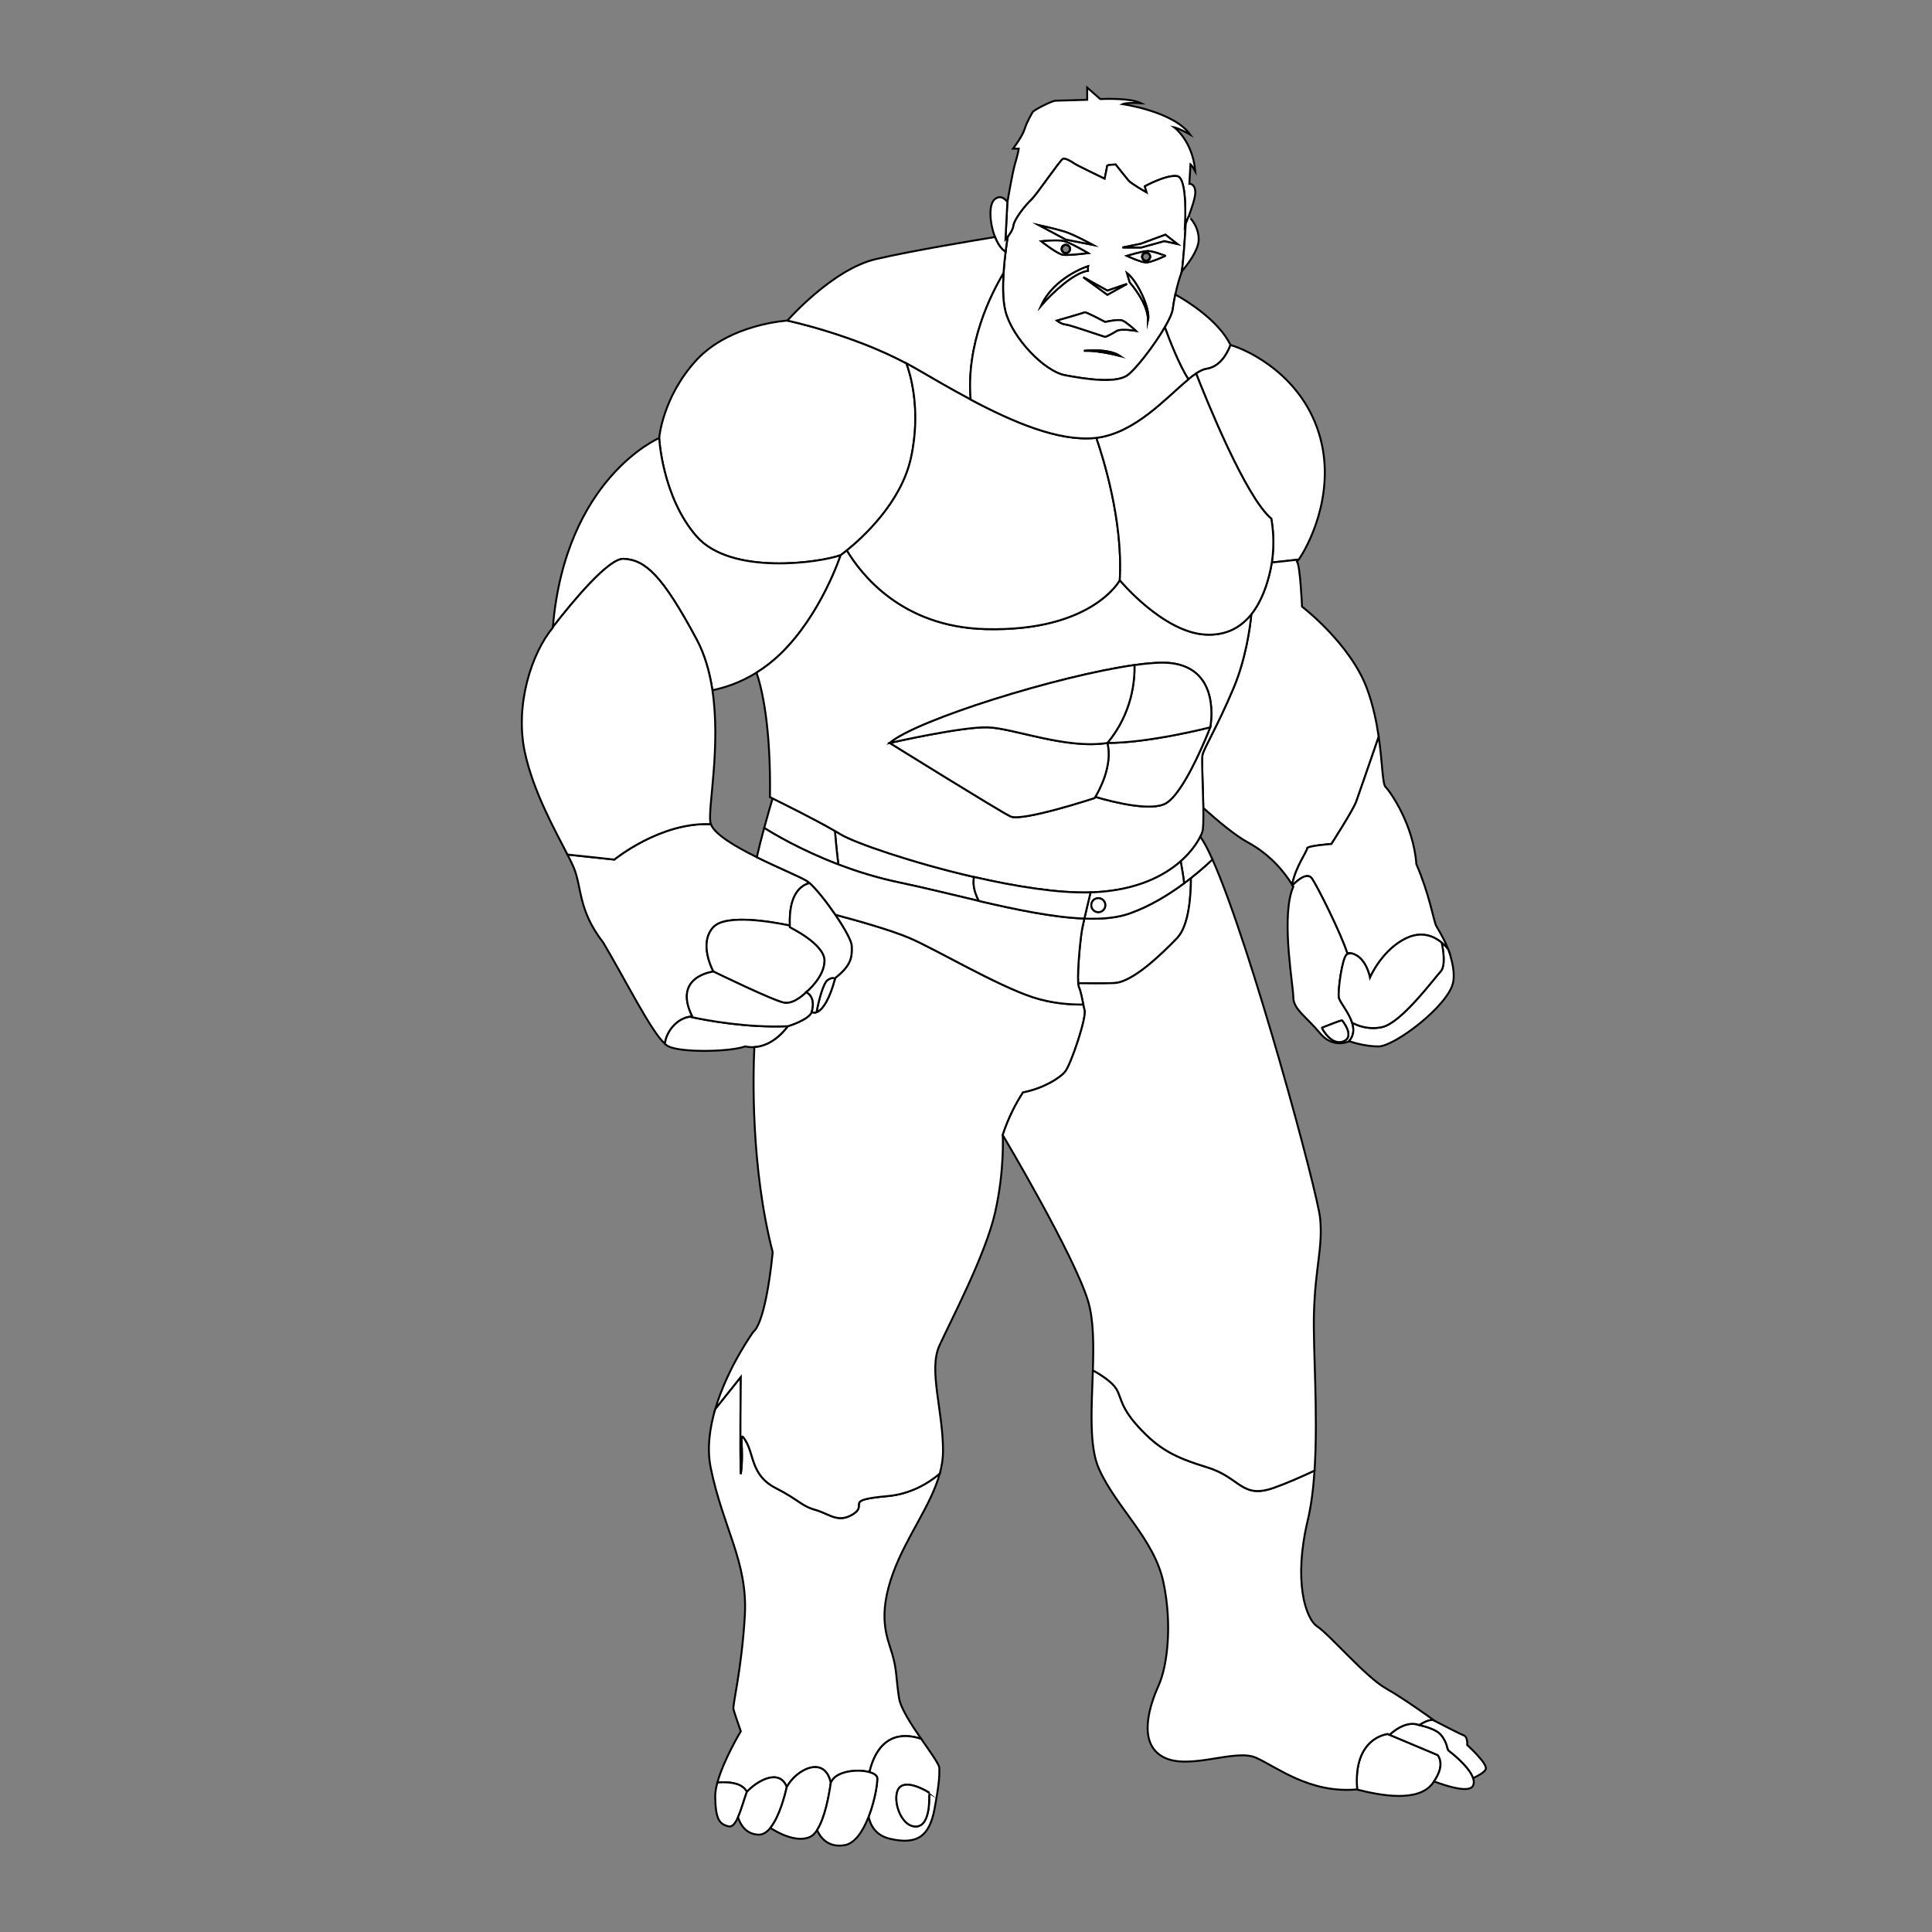 <?xml version="1.0" encoding="utf-8"?>
<!-- Generator: Adobe Illustrator 25.2.0, SVG Export Plug-In . SVG Version: 6.00 Build 0)  -->
<svg version="1.1" baseProfile="tiny" id="Layer_1" xmlns="http://www.w3.org/2000/svg" xmlns:xlink="http://www.w3.org/1999/xlink"
	 x="0px" y="0px" viewBox="0 0 1000 1000" overflow="visible" xml:space="preserve">
<rect x="0" y="0" width="1000" height="1000" fill="#808080" stroke="none"/>
<path fill="#FFFFFF" stroke="#000000" stroke-miterlimit="10" d="M615.24,112c-0.6,1.57-1.14,2.91-1.49,3.76
	c-0.25,0.63-0.41,0.99-0.41,0.99s1.42-24.48-3.92-25.55c-5.35-1.06-16.87,5.23-16.87,5.23l0.95,3.21c0,0-7.84-4.4-9.39-6.18
	c-1.54-1.78-6.65-8.31-6.65-8.31s-4.4,0.11-4.4,0.71c0,0.59-1.31,6.65-1.31,6.65s-14.37-6.89-15.68-7.84s-4.51-2.85-5.82-2.49
	c-1.31,0.35-13.66,18.65-16.51,21.26c-2.86,2.62-8.8,10.1-9.15,13.31c-0.23,2.05-1.86,4.43-3.01,5.89c0,0.01,0,0.01,0,0.01
	c-0.66,0.82-1.15,1.35-1.15,1.35l0.95-18.89c0,0,0.03-0.19,0.08-0.53c0.46-2.74,2.58-15.26,3.96-19.91c1.54-5.23,1.9-7.72,1.9-7.72
	h-2.97c0,0,4.75-6.18,5.94-9.98s3.68-8.08,4.28-9.03c0.59-0.95,9.86-5.82,11.88-5.82c2.02,0,16.28-0.48,16.28-0.48v-6.3l6.77,5.94
	c0,0,15.21-0.83,21.15,2.14c-7.73-0.47-9.63,0.48-9.63,0.48s26.38,3.68,35.05,15.8c-5.82-3.33-8.32-3.8-8.32-3.8
	s9.51,6.89,10.94,22.81c-1.79-3.21-2.5-3.68-2.5-3.68l-0.59,10.1c0,0,2.85-0.24,3.09,4.15C618.83,101.95,616.83,107.8,615.24,112z"
	/>
<path fill="#FFFFFF" stroke="#000000" stroke-miterlimit="10" d="M613.34,116.75c0,0,1.42-24.48-3.92-25.55
	c-5.35-1.06-16.87,5.23-16.87,5.23l0.95,3.21c0,0-7.84-4.4-9.39-6.18c-1.54-1.78-6.65-8.31-6.65-8.31s-4.4,0.11-4.4,0.71
	c0,0.59-1.31,6.65-1.31,6.65s-14.37-6.89-15.68-7.84s-4.51-2.85-5.82-2.49c-1.31,0.35-13.66,18.65-16.51,21.26
	c-2.86,2.62-8.8,10.1-9.15,13.31c-0.23,2.05-1.86,4.43-3.01,5.89c0,0.01,0,0.01,0,0.01c-0.3,1.88-0.71,4.54-1.1,7.66
	c-0.42,3.33-0.82,7.18-1.06,11.13c-0.43,7.06-0.37,14.44,1.01,19.75c3.56,13.78,20.08,31,30.77,33.02c10.69,2.02,26.38,4.4,32.44,0
	c4.29-3.11,13.78-15.35,19.28-24.8c2.27-3.9,3.86-7.33,4.12-9.44c0.3-2.43,0.77-5.03,1.3-7.51c1.06-4.91,2.36-9.34,3.07-10.94
	c0.08-0.18,0.17-0.51,0.25-0.95v-0.01c0.81-4.18,1.74-18.82,2.09-24.8C613.5,116.39,613.34,116.75,613.34,116.75z M573.17,150.43
	l10.17-3.47l-10.17,5.61l-12.46-9.09L573.17,150.43z M550.84,119.84c4.76,1.42,14.74,6.89,14.74,6.89l-13.9-2.73l-13.89-7.45
	C538.29,116.66,546.24,118.45,550.84,119.84z M563.2,131.01c0,0-9.8,1.24-12.83,0.89c-3.03-0.36-11.4-7.02-11.4-7.02
	s8.13-0.88,11.58-0.1C553.99,125.57,563.2,131.01,563.2,131.01z M538.97,158.1c6.67-14.57,23.69-20.15,24.22-20.31
	c-0.02,0.1-0.23,0.86-0.06,2.35C555.85,141.09,544.49,151.68,538.97,158.1z M561.95,181.57c-0.18,0-0.34,0-0.51,0.01
	c-0.01,0-0.01,0-0.01,0c-0.12,0-0.24,0.01-0.36,0.01c0.05-0.01,0.11-0.01,0.17-0.02h0.04c0.03-0.01,0.06-0.02,0.09-0.01
	c0.09-0.01,0.18-0.02,0.29-0.03c0.1-0.01,0.22-0.02,0.35-0.03c0.15-0.01,0.32-0.03,0.5-0.04c0.1-0.01,0.21-0.02,0.33-0.02
	c0.34-0.02,0.72-0.04,1.13-0.06c1.17-0.05,2.58-0.07,4.11-0.01c0.23,0,0.47,0.01,0.71,0.03c0.28,0.01,0.56,0.03,0.85,0.05
	c0.28,0.02,0.57,0.05,0.85,0.08c0.29,0.02,0.57,0.05,0.86,0.09c0.19,0.02,0.39,0.05,0.58,0.08c0.23,0.02,0.46,0.06,0.69,0.1
	c0.4,0.06,0.79,0.13,1.18,0.21c0.4,0.08,0.79,0.17,1.18,0.27c0.26,0.06,0.52,0.13,0.78,0.21c0.22,0.06,0.44,0.13,0.66,0.21
	c0.19,0.06,0.38,0.13,0.57,0.2c0.28,0.1,0.56,0.21,0.83,0.33c0.14,0.05,0.27,0.11,0.4,0.18c0.13,0.06,0.26,0.12,0.38,0.19
	c0.42,0.21,0.82,0.44,1.2,0.69C579.8,184.29,569.4,181.42,561.95,181.57z M577.99,171.28c-2.31,1.43-5.34,3.03-5.97,3.03
	c-0.62,0-18.32-6.25-20.34-6.33s-4.58-2.04-4.58-2.04s13.78-3.92,14.32-4.28c0.53-0.36,10.6,4.99,10.6,4.99s6.86-1.6,9-0.71
	c2.14,0.89,6.95,5.34,6.95,5.34S580.31,169.86,577.99,171.28z M594.21,165.94c0.18-9.09-9.45-19.78-9.45-19.78l-1.42-4.82
	C588.69,145.44,595.64,160.06,594.21,165.94z M593.23,135.82c-2.76,0-9.89-3.39-9.89-3.39s8.2-2.49,10.87-2.49
	c2.67,0,8.91,2.49,8.91,2.49S595.99,135.82,593.23,135.82z M602.68,124.78l-11.94,3.32h-9.72l9.45-1.91l12.74-4.72l6.15,4.81
	L602.68,124.78z"/>
<polygon fill="#FFFFFF" stroke="#000000" stroke-miterlimit="10" points="583.34,146.96 573.17,152.57 560.71,143.48 573.17,150.43 
	"/>
<path fill="#FFFFFF" stroke="#000000" stroke-miterlimit="10" d="M620.41,124.59c-0.29,4.96-5.31,11.82-8.75,15.97
	c0.81-4.18,1.74-18.82,2.09-24.8c0.35-0.85,0.89-2.19,1.49-3.76C615.24,112,620.85,117.02,620.41,124.59z"/>
<path fill="#FFFFFF" stroke="#000000" stroke-miterlimit="10" d="M521.58,122.65c-0.3,1.88-0.71,4.54-1.1,7.66
	c-2.24-1.3-4.1-4.18-5.45-7.61c-2.84-7.2-3.39-16.83-0.22-19.5c2.78-2.34,5.12-0.64,6.65,1.38c-0.05,0.34-0.08,0.53-0.08,0.53
	L520.43,124C520.43,124,520.92,123.47,521.58,122.65z"/>
<path fill="#FFFFFF" stroke="#000000" stroke-miterlimit="10" d="M471.48,237.22c-5.12,23.14-25.24,41.29-33.14,47.66
	c-2,1.62-3.22,2.48-3.22,2.48c-10.45,3.81-56.79,10.7-74.61-9.74c-17.82-20.43-19.32-50.9-19.32-50.9s1.73-21.1,19.08-40.11
	c17.35-19.01,47.29-20.67,47.29-20.67s33.38,7.04,61.6,22.14C470.68,192.08,477.18,211.46,471.48,237.22z"/>
<path fill="#FFFFFF" stroke="#000000" stroke-miterlimit="10" d="M519.42,141.44c-6.54,10.93-19.42,36.54-17.01,65.37
	c-9.94-5.27-19.66-10.95-28.63-16.16c-1.52-0.88-3.06-1.74-4.62-2.57c-28.22-15.1-61.6-22.14-61.6-22.14s23.28-26.62,45.86-31.84
	c18.93-4.39,51.57-9.78,61.61-11.4c1.35,3.43,3.21,6.31,5.45,7.61C520.06,133.64,519.66,137.49,519.42,141.44z"/>
<path fill="#FFFFFF" stroke="#000000" stroke-miterlimit="10" d="M435.12,287.36c0,0-9.98,30.66-31.13,51.09
	c-4.11,3.97-8.31,7.15-12.42,9.7c-8.53,5.29-16.68,7.86-22.83,9.1c-1.4-9.31-3.94-18.39-8.23-26.4
	c-17.59-32.79-26.38-41.11-37.78-41.59c-7.58-0.31-25.44,20.99-36.57,35.31c6.53-77.19,55.03-97.85,55.03-97.85
	s1.5,30.47,19.32,50.9C378.33,298.06,424.67,291.17,435.12,287.36z"/>
<path fill="#FFFFFF" stroke="#000000" stroke-miterlimit="10" d="M408.83,479.06c-9.04-1.89-33.01-6.12-39.53,0.78
	c-8.08,8.55,0,23.05,0,23.05s-21.39,2.37-10.93,23.29c-0.4,0.01-0.81,0.04-1.2,0.1c0,0,0,0-0.01,0
	c-6.83,0.87-12.25,7.61-13.02,13.99c-7.35-6.73-20.11-32.53-31.87-52.35c-13.31-17.11-10.93-28.75-15.45-39.21
	c-0.76-1.76-1.83-3.91-3.1-6.39l24.25,2.59c0,0,23.88-19.55,49.97-18.31c2.02,5.34,12.73,11.62,23.78,17.08
	c11.39,5.65,23.14,10.42,26.05,12.4c0.38,0.26,0.8,0.6,1.27,1.01C414.86,458.13,408.19,462.39,408.83,479.06z"/>
<path fill="#FFFFFF" stroke="#000000" stroke-miterlimit="10" d="M367.64,425.42c0.05,0.39,0.15,0.78,0.3,1.18
	c-26.09-1.24-49.97,18.31-49.97,18.31l-24.25-2.59c-6.31-12.29-17.74-32.65-22.08-53.02c-5.23-24.47,3.56-51.32,14.49-64.39
	c0.01-0.11,0.02-0.23,0.03-0.34c11.13-14.32,28.99-35.62,36.57-35.31c11.4,0.48,20.19,8.8,37.78,41.59
	c4.29,8.01,6.83,17.09,8.23,26.4C373.08,386.09,366.56,417.16,367.64,425.42z"/>
<path fill="#FFFFFF" stroke="#000000" stroke-miterlimit="10" d="M407.79,531.17c0,0-6.74,10.2-17.34,10.82
	c-1.51,0.09-3.09-0.02-4.75-0.37c-7.85,2.85-32.8,3.33-39.69,0c-0.58-0.28-1.2-0.73-1.87-1.35c0.77-6.38,6.19-13.12,13.02-13.99
	c0.01,0,0.01,0,0.01,0C366.01,528.22,386.63,532.06,407.79,531.17z"/>
<path fill="#FFFFFF" stroke="#000000" stroke-miterlimit="10" d="M636.91,178.6c-1.86,4.84-5.57,11.27-12.4,12.29
	c-1.62,0.24-3.43,1.11-5.42,2.44c-1.26,0.84-2.59,1.86-3.99,3.01c-4.97-7.78-9.94-20.76-12.18-26.93c2.27-3.9,3.86-7.33,4.12-9.44
	c0.3-2.43,0.77-5.03,1.3-7.51C614.71,155.92,630.98,166.17,636.91,178.6z"/>
<path fill="#FFFFFF" stroke="#000000" stroke-miterlimit="10" d="M672.19,289.62c-4.44,0.53-10.04,1.13-13.9,1.53
	c1.61-10.31,0.37-19.13-0.28-22.68v-0.01c-13.29-11.17-33.53-61.35-38.92-75.13c1.99-1.33,3.8-2.2,5.42-2.44
	c6.83-1.02,10.54-7.45,12.4-12.29c9.22,2.55,37.97,16.16,46.53,48.32C691.33,256.6,676.57,283.57,672.19,289.62z"/>
<path fill="#FFFFFF" stroke="#000000" stroke-miterlimit="10" d="M713.61,381.37c-4.28,12.44-10.56,30.67-11.64,33.6
	c-1.66,4.51-12.83,21.86-12.83,21.86s-12.83,0.95-12.59,2.37c0.2,1.26-5.98,9.39-7.73,18.73c-4.37-7.19-11.81-15.93-23.16-22.05
	c-6.23-3.36-15.45-11.09-22.82-17.68v-0.01c-0.18-10.86-0.94-25.01-0.47-27.34c0.71-3.57,7.48-14.26,16.04-34.58
	c6.33-15.03,8.56-31.05,9.29-38.35c5.4-6.77,8.32-15.69,9.96-23.31c0.25-1.17,0.46-2.33,0.63-3.46c3.86-0.4,9.46-1,13.9-1.53
	c-0.37,0.51-0.67,0.87-0.87,1.07c1.66,1.9,2.61,23.29,2.61,23.29s25.19,19.24,33.75,42.77C710.75,365.18,712.5,373.74,713.61,381.37
	z"/>
<path fill="#FFFFFF" stroke="#000000" stroke-miterlimit="10" d="M749.62,491.46c-0.4-0.52-1.57-2.04-3.44-3.58
	c-0.01,0-0.01-0.01-0.01-0.01c-3.57-2.96-9.66-6.03-17.58-2.57c-13.07,5.71-19.49,20.68-19.49,20.68s-2.01-10.98-9.72-12.55
	c-0.65-0.13-1.35-0.2-2.09-0.18c-3.24-10.06-15.16-33.97-18.15-38.42c-2.4-3.58-7.32,0.52-10.13,3.39
	c-0.07-0.09-0.12-0.18-0.19-0.28c0-0.01,0-0.01,0-0.01c1.75-9.34,7.93-17.47,7.73-18.73c-0.24-1.42,12.59-2.37,12.59-2.37
	s11.17-17.35,12.83-21.86c1.08-2.93,7.36-21.16,11.64-33.6c1.98,13.64,1.9,24.32,3.57,25.99c2.61,2.62,14.5,19.73,15.92,39.92
	c6.65,15.21,9.03,29.47,10.22,31.85c0.6,1.18,3.42,5.48,5.79,11c0.01,0.01,0.01,0.03,0.01,0.04
	C749.29,490.59,749.45,491.02,749.62,491.46z"/>
<path fill="#FFFFFF" stroke="#000000" stroke-miterlimit="10" d="M699.85,529.34L699.85,529.34c-1.74-5.49-6.43-10.7-6.83-13.03
	c-0.64-3.74,1.71-20.31,4.02-22.27c0.11-0.09,0.25-0.17,0.42-0.25c-0.05-0.17-0.11-0.35-0.17-0.54
	c-3.24-10.06-15.16-33.97-18.15-38.42c-2.4-3.58-7.32,0.52-10.13,3.39c0.14,0.24,0.27,0.48,0.41,0.71
	c-0.39,0.89-0.74,1.86-1.04,2.89c-4.86,16.44,1.04,48.56,1.04,54.37c0,6.18,6.89,10.22,13.78,18.54c6.89,8.32,14.97,4.28,14.97,4.28
	c0.03-0.04,0.07-0.07,0.1-0.11C700.88,535.98,700.9,532.62,699.85,529.34z M695.26,539.01c-6.24,2.34-10.87-6.66-10.87-6.66v-0.44
	c0,0,9.98-4.01,10.25-3.74C694.9,528.43,701.5,536.66,695.26,539.01z"/>
<path fill="#FFFFFF" stroke="#000000" stroke-miterlimit="10" d="M752.11,508.59c-2.61,12.12-30.32,33.02-38.57,33.04
	c-6.46,0.02-12.83-1.9-15.27-2.73c2.61-2.92,2.63-6.28,1.58-9.56c2.81,1.51,8.49,3.78,15.43,2.3c9.98-2.13,26.61-24.71,30.33-28.75
	c2.74-2.98,1.44-11.01,0.57-15.01c1.87,1.54,3.04,3.06,3.44,3.58C751.51,496.62,753.21,503.5,752.11,508.59z"/>
<path fill="#FFFFFF" stroke="#000000" stroke-miterlimit="10" d="M506.65,466.32c-14.01-3.28-28.1-6.82-41.11-9.53
	c-11.52-2.4-22.2-5.76-31.61-9.35c-0.92-6.96-1.78-17.35-1.78-17.35c1.05,0.6,2.04,1.19,2.97,1.75
	c7.29,4.41,37.22,14.76,69.06,22.09C503.58,456.73,503.78,460.81,506.65,466.32z"/>
<path fill="#FFFFFF" stroke="#000000" stroke-miterlimit="10" d="M433.93,447.44c-19.78-7.54-33.94-16.1-38.38-18.91
	c1.72-6.32,3.41-12.09,4.35-15.27c4.83,2.37,21.34,10.54,32.25,16.83C432.15,430.09,433.01,440.48,433.93,447.44z"/>
<path fill="#FFFFFF" stroke="#000000" stroke-miterlimit="10" d="M638.41,356.27c6.33-15.03,8.56-31.05,9.29-38.35
	c-5.2,6.53-12.7,11.08-23.55,10.55c-22.1-1.07-44.55-28.16-44.55-28.16s-14.26,26.74-69.51,25.31
	c-43.38-1.12-64.34-28.39-71.75-40.74c-2,1.62-3.22,2.48-3.22,2.48s-9.98,30.66-31.13,51.09c-4.11,3.97-8.31,7.15-12.42,9.7
	c2.62,7.63,7.48,26.99,6.96,64.44c0,0,0.49,0.24,1.37,0.67c4.83,2.37,21.34,10.54,32.25,16.83c1.05,0.6,2.04,1.19,2.97,1.75
	c7.29,4.41,37.22,14.76,69.06,22.09c21.31,4.91,43.49,8.46,60.3,7.97c0.7-0.02,1.38-0.04,2.06-0.08
	c22.12-1.11,36.12-8.55,44.58-16.01c5.47-4.82,8.63-9.64,10.17-12.77c0.56-1.12,0.91-2.02,1.08-2.63c0.49-1.72,0.56-6.51,0.47-12.21
	v-0.01c-0.18-10.86-0.94-25.01-0.47-27.34C623.08,387.28,629.85,376.59,638.41,356.27z M611.19,407.35
	c-2.55,3.81-5.15,6.89-7.59,8.35c-7.41,4.45-26.97-0.41-36.67-3.25c-0.25,0.4-0.39,0.62-0.39,0.62s-37.56,12.35-43.5,9.5
	c-5.94-2.85-62.49-38.02-62.49-38.02c13.9-11.92,87.26-34.8,126.65-40.32c7.72-1.08,14.14-1.5,18.54-1.03
	c26.85,2.86,20.67,33.25,20.67,33.25s0,0-0.01,0.01C626.18,377.04,618.97,395.68,611.19,407.35z"/>
<path fill="#FFFFFF" stroke="#000000" stroke-miterlimit="10" d="M579.6,300.31c0,0-14.26,26.74-69.51,25.31
	c-43.38-1.12-64.34-28.39-71.75-40.74c7.9-6.37,28.02-24.52,33.14-47.66c5.7-25.76-0.8-45.14-2.32-49.14
	c1.56,0.83,3.1,1.69,4.62,2.57c8.97,5.21,18.69,10.89,28.63,16.16c22.24,11.83,45.59,21.68,64.13,19.91
	c0.31-0.03,0.62-0.06,0.92-0.1C570.73,236.01,581.42,269.45,579.6,300.31z"/>
<path fill="#FFFFFF" stroke="#000000" stroke-miterlimit="10" d="M658.29,291.15c-0.17,1.13-0.38,2.29-0.63,3.46
	c-1.64,7.62-4.56,16.54-9.96,23.31c-5.2,6.53-12.7,11.08-23.55,10.55c-22.1-1.07-44.55-28.16-44.55-28.16
	c1.82-30.86-8.87-64.3-12.14-73.69c20.05-2.42,36.2-20.85,47.64-30.28c1.4-1.15,2.73-2.17,3.99-3.01
	c5.39,13.78,25.63,63.96,38.92,75.13v0.01C658.66,272.02,659.9,280.84,658.29,291.15z"/>
<path fill="#FFFFFF" stroke="#000000" stroke-miterlimit="10" d="M626.4,376.46c-0.22,0.58-7.43,19.22-15.21,30.89
	c-2.55,3.81-5.15,6.89-7.59,8.35c-7.41,4.45-26.97-0.41-36.67-3.25c1.8-2.98,9.18-16.18,6.24-27.9
	C594.87,384.55,625.92,376.58,626.4,376.46z"/>
<path fill="#FFFFFF" stroke="#000000" stroke-miterlimit="10" d="M566.93,412.45c-0.25,0.4-0.39,0.62-0.39,0.62
	s-37.56,12.35-43.5,9.5c-5.94-2.85-62.49-38.02-62.49-38.02s37.54-8.55,50.85-8.08c13.31,0.48,40.38,11.41,61.77,8.08
	C576.11,396.27,568.73,409.47,566.93,412.45z"/>
<path fill="#FFFFFF" stroke="#000000" stroke-miterlimit="10" d="M465.36,878.99c0.82,5.22,6.3,13.59,11.43,21.03
	c-18.7-6.07-24.8,8.68-26.74,17.25c-6.31-1.79-17.94-0.53-20.03,5.6c-0.01,0.01-0.01,0.01-0.01,0.02
	c-3.09-14.73-17.94-7.01-22.78,2.1c-3.77-9.78-15.12-3.41-20.66,2.48c-2.59-5.29-11.27-5.18-15.25-4.82
	c3.2-11.75,12.12-26.55,12.12-26.55s-3.27-9.27-3.8-11.41c-0.54-2.14,4.27-20.67,5.88-48.48c1.6-27.8-11.23-45.08-17.65-76.45
	c-2.02-9.88-0.57-20.54,2.37-30.51l13.2-16.54c0,0-0.47,38.85,0,50.26c1.9-13.9-1.67-24.24,2.61-17.11
	c4.28,7.13,2.85,17.86,15.33,24.26c12.47,6.39,13.19,9.24,20.67,11.38c7.49,2.14,11.76,7.13,19.61,2.14
	c7.84-4.99-5.71-7.13,17.82-9.27c11.72-1.07,20.78-6.46,26.93-11.61c-4.53,16.45-17.04,32.29-23.96,50.94
	c-8.56,23.05-3.15,33.92-0.66,42.3C464.29,864.37,463.75,868.83,465.36,878.99z"/>
<path fill="#FFFFFF" stroke="#000000" stroke-miterlimit="10" d="M386.57,927.47c-1.37,3.72-2.82,9.2-4.58,13.12
	c-1.36,3.04-2.9,5.14-4.73,4.75c-4.99-1.07-6.89-3.8-7.07-15.38c-0.03-2.14,0.4-4.65,1.13-7.31
	C375.3,922.29,383.98,922.18,386.57,927.47z"/>
<path fill="#FFFFFF" stroke="#000000" stroke-miterlimit="10" d="M551.32,554.69c-2.71,3.34-11.23,8.69-21.81,10.76
	c-3.5,5.38-7.45,12.74-10.51,22.03c0,0,1.07,17.94-3.92,40.04c-4.99,22.1-23.17,56.44-28.87,69.03c-5.7,12.6,1.9,33.51,1.9,54.42
	c0,3.99-0.62,7.9-1.7,11.78v0.01c-6.15,5.15-15.21,10.54-26.93,11.61c-23.53,2.14-9.98,4.28-17.82,9.27
	c-7.85,4.99-12.12,0-19.61-2.14c-7.48-2.14-8.2-4.99-20.67-11.38c-12.48-6.4-11.05-17.13-15.33-24.26
	c-4.28-7.13-0.71,3.21-2.61,17.11c-0.47-11.41,0-50.26,0-50.26l-13.2,16.54c6.39-21.67,19.8-40.06,19.8-40.06s5.99-2.86,9.91-41
	c-11.38-44.04-10.17-92.02-9.5-106.2c10.6-0.62,17.34-10.82,17.34-10.82s10.94-3.33,12.36-7.37c0.79,0.39,1.63,0.43,2.49,0.12
	c3.25-1.14,6.87-7.16,9.51-17.23c0,0,0,0,0-0.01c0.04-0.15,0.08-0.31,0.12-0.47c8.55-6.65,8.79-11.03,8.55-16.68
	c-0.11-2.66-3.91-9.34-8.51-16.08c9.17,2.43,28.48,7.75,38.57,12.09c13.55,5.82,44.91,24.47,63.81,30.65
	c9.55,3.13,19.01,3.83,26.03,3.76c0.21,1,0.44,1.98,0.7,2.9C562.49,526.65,554.41,550.89,551.32,554.69z"/>
<path fill="#FFFFFF" stroke="#000000" stroke-miterlimit="10" d="M616.44,454.46c0,8.39-0.86,24.54-7.14,31.08
	c-8.67,9.03-23.29,22.94-32.56,23.29c-6.05,0.24-13.94,0.16-18.67,0.08c-0.53-6.51,1.21-23.76,2.04-28.12
	c0.24-1.26,0.66-3.17,1.15-5.34c8.94,0.36,16.89-0.36,23.33-2.62c10.55-3.71,20.35-9.75,28.32-15.67
	C614.13,456.26,615.31,455.35,616.44,454.46z"/>
<path fill="#FFFFFF" stroke="#000000" stroke-miterlimit="10" d="M407.23,924.99c-1.03,4.58-3.88,15.51-8.5,21.14
	c-1.78,2.19-3.83,3.57-6.14,3.49c-6.7-0.24-9.49-5.56-10.6-9.03c1.76-3.92,3.21-9.4,4.58-13.12
	C392.11,921.58,403.46,915.21,407.23,924.99z"/>
<path fill="#FFFFFF" stroke="#000000" stroke-miterlimit="10" d="M430.01,922.89c-0.93,6.59-3.07,18.23-7.08,24.34
	c-1.09,1.69-2.33,2.95-3.73,3.58c-7.2,3.23-17.2-2.56-20.47-4.68c4.62-5.63,7.47-16.56,8.5-21.14
	C412.07,915.88,426.92,908.16,430.01,922.89z"/>
<path fill="#FFFFFF" stroke="#000000" stroke-miterlimit="10" d="M742.24,922.06c-0.25,0.37-0.53,0.75-0.82,1.13
	c-7.44,9.73-26.46,6.28-38.94,3.09c-2.33-27.13,15.77-28.76,15.77-28.76l0.97,0.41l24.87,10.46
	C744.09,908.39,748.53,913,742.24,922.06z"/>
<path fill="#FFFFFF" stroke="#000000" stroke-miterlimit="10" d="M486.21,915.17c0-1.91-4.55-8.11-9.41-15.15h-0.01
	c-18.7-6.07-24.8,8.68-26.74,17.25c1.98,0.56,3.43,1.42,3.9,2.53c0.58,1.45-0.85,11.49-4.35,20.51c0.91,4.44,3.62,9.74,11.13,11.46
	c13.72,3.14,20.31-1.02,22.99-15.51C486.39,921.76,486.21,919.09,486.21,915.17z M474.09,945.39c-8.2,0.18-12.65-15.08-8.68-19.96
	c3.98-4.89,15.45,2.39,15.45,2.39S482.29,945.21,474.09,945.39z"/>
<path fill="#FFFFFF" stroke="#000000" stroke-miterlimit="10" d="M762.45,924.25c-1.83,3.77-12.25,0.77-20.21-2.19
	c6.29-9.06,1.85-13.67,1.85-13.67l-24.87-10.46c2.62-2.43,7.46-6.03,12.7-5.65h0.03c0.8,0.16,1.74,0.35,2.75,0.59
	c3.91,0.94,8.85,2.51,10.91,4.83c3.65,4.1,3.29,7.66,4.18,8.38c0.74,0.57,10.68,8.13,12.71,14.28
	C762.96,921.76,763.01,923.09,762.45,924.25z"/>
<path fill="#FFFFFF" stroke="#000000" stroke-miterlimit="10" d="M742.38,890.55c-0.1-0.05-0.22-0.1-0.37-0.13l-0.01-0.01
	c-1-0.27-3.15-0.2-7.3,2.46c-0.92-0.33-1.84-0.52-2.75-0.59h-0.03c-5.24-0.38-10.08,3.22-12.7,5.65l-0.97-0.41
	c0,0-18.1,1.63-15.77,28.76c-0.09-0.02-0.18-0.05-0.27-0.07c-24.24,2.14-40.99-11.4-52.04-16.39s-35.17,7.01-48.47-0.6
	c-13.31-7.6-6.18-27.56-1.91-37.06c4.28-9.51,7.13-30.9,2.38-53.23c-4.75-22.34-24.24-38.5-33.27-58.46
	c-5.36-11.84-3.86-31.87-3.23-51.17c3.97,2.09,8.94,5.43,11.31,8.4c3.8,4.75,1.9,9.5,12.36,20.91
	c10.45,11.41,18.53,15.68,35.64,20.91c17.11,5.23,17.59,16.44,34.22,10.6c6.78-2.39,14.47-5.78,21.2-8.95
	c-0.6,9.3-1.69,18.08-3.5,25.68c-7.48,31.36-1.24,50.97,4.99,55.07c6.24,4.1,24.95,26.02,35.29,31.9
	C726.59,879.17,740.05,888.86,742.38,890.55z"/>
<path fill="#FFFFFF" stroke="#000000" stroke-miterlimit="10" d="M680.4,761.17c-6.73,3.17-14.42,6.56-21.2,8.95
	c-16.63,5.84-17.11-5.37-34.22-10.6c-17.11-5.23-25.19-9.5-35.64-20.91c-10.46-11.41-8.56-16.16-12.36-20.91
	c-2.37-2.97-7.34-6.31-11.31-8.4c0.42-13.24,0.43-26.13-2.47-35.8c-7.13-23.76-44.2-86.02-44.2-86.02
	c3.06-9.29,7.01-16.65,10.51-22.03c10.58-2.07,19.1-7.42,21.81-10.76c3.09-3.8,11.17-28.04,10.1-31.84c-0.26-0.92-0.49-1.9-0.7-2.9
	c-0.66-3.12-1.19-6.46-2.27-8.95c-0.18-0.42-0.31-1.14-0.38-2.09c4.73,0.08,12.62,0.16,18.67-0.08
	c9.27-0.35,23.89-14.26,32.56-23.29c6.28-6.54,7.14-22.69,7.14-31.08c4.55-3.59,8.35-6.99,11.12-9.61
	c19.91,44.53,54.52,172.61,55.76,185.88c1.42,15.33-2.5,24.59-3.21,48.83C679.57,697.93,682.31,732.06,680.4,761.17z"/>
<path fill="#FFFFFF" stroke="#000000" stroke-miterlimit="10" d="M627.56,444.85c-2.77,2.62-6.57,6.02-11.12,9.61
	c-1.13,0.89-2.31,1.8-3.53,2.7c-0.44-3.69-1.13-7.8-1.79-11.35c5.47-4.82,8.63-9.64,10.17-12.77
	C623.14,435.65,625.25,439.69,627.56,444.85z"/>
<path fill="#FFFFFF" stroke="#000000" stroke-miterlimit="10" d="M769.04,915.7c-0.59,1.57-3.79,3.37-6.54,4.66
	c-2.03-6.15-11.97-13.71-12.71-14.28c-0.89-0.72-0.53-4.28-4.18-8.38c-2.06-2.32-7-3.89-10.91-4.83c4.15-2.66,6.3-2.73,7.3-2.46
	l0.01,0.01c0.22,0.12,0.45,0.23,0.68,0.35c0.01,0.01,0.01,0.01,0.02,0.01v0.01h0.01c0.01,0.01,0.01,0.01,0.01,0.01
	c5.39,2.8,13.5,6.96,14.91,7.43c2.13,0.72,1.78,4.99,1.78,4.99S770.11,912.85,769.04,915.7z"/>
<path fill="#FFFFFF" stroke="#000000" stroke-miterlimit="10" d="M558.45,511c1.08,2.49,1.61,5.83,2.27,8.95
	c-7.02,0.07-16.48-0.63-26.03-3.76c-18.9-6.18-50.26-24.83-63.81-30.65c-10.09-4.34-29.4-9.66-38.57-12.09
	c-4.56-6.66-9.91-13.38-13.27-16.36c-0.47-0.41-0.89-0.75-1.27-1.01c-2.91-1.98-14.66-6.75-26.05-12.4
	c1.05-4.69,2.45-10.1,3.83-15.15c4.44,2.81,18.6,11.37,38.38,18.91c9.41,3.59,20.09,6.95,31.61,9.35
	c13.01,2.71,27.1,6.25,41.11,9.53c19.36,4.52,38.57,8.52,54.61,9.13c-0.49,2.17-0.91,4.08-1.15,5.34
	c-0.83,4.36-2.57,21.61-2.04,28.12C558.14,509.86,558.27,510.58,558.45,511z"/>
<path fill="#FFFFFF" stroke="#000000" stroke-miterlimit="10" d="M426.8,497.3c-0.11,8.68-9.5,16.28-9.5,16.28
	s-5.94,6.18-11.17,5.47c-5.23-0.72-36.83-16.16-36.83-16.16s-8.08-14.5,0-23.05c6.52-6.9,30.49-2.67,39.53-0.78
	c0,0.3,0.02,0.6,0.03,0.9C408.86,479.96,426.92,488.63,426.8,497.3z"/>
<path fill="#FFFFFF" stroke="#000000" stroke-miterlimit="10" d="M432.15,506.68c0,0.01,0,0.01,0,0.01
	c-2.64,10.07-6.26,16.09-9.51,17.23c0.88-5.13,3.37-15.05,5.71-16.64C431.21,505.33,432.09,506.59,432.15,506.68z"/>
<path fill="#FFFFFF" stroke="#000000" stroke-miterlimit="10" d="M420.15,523.8c-1.42,4.04-12.36,7.37-12.36,7.37
	c-21.16,0.89-41.78-2.95-50.62-4.89c0.39-0.06,0.8-0.09,1.2-0.1c-10.46-20.92,10.93-23.29,10.93-23.29s31.6,15.44,36.83,16.16
	c5.23,0.71,11.17-5.47,11.17-5.47S422.53,515.48,420.15,523.8z"/>
<path fill="#FFFFFF" stroke="#000000" stroke-miterlimit="10" d="M432.27,506.21c-0.04,0.16-0.08,0.32-0.12,0.47
	c-0.06-0.09-0.94-1.35-3.8,0.6c-2.34,1.59-4.83,11.51-5.71,16.64c-0.86,0.31-1.7,0.27-2.49-0.12c2.38-8.32-2.85-10.22-2.85-10.22
	s9.39-7.6,9.5-16.28c0.12-8.67-17.94-17.34-17.94-17.34c-0.01-0.3-0.03-0.6-0.03-0.9c-0.64-16.67,6.03-20.93,10.21-21.97
	c3.36,2.98,8.71,9.7,13.27,16.36c4.6,6.74,8.4,13.42,8.51,16.08C441.06,495.18,440.82,499.56,432.27,506.21z"/>
<path fill="#FFFFFF" stroke="#000000" stroke-miterlimit="10" d="M695.26,539.01c-6.24,2.34-10.87-6.66-10.87-6.66v-0.44
	c0,0,9.98-4.01,10.25-3.74C694.9,528.43,701.5,536.66,695.26,539.01z"/>
<path fill="#FFFFFF" stroke="#000000" stroke-miterlimit="10" d="M745.61,502.89c-3.72,4.04-20.35,26.62-30.33,28.75
	c-6.94,1.48-12.62-0.79-15.43-2.3v-0.01c-1.74-5.48-6.43-10.69-6.83-13.02c-0.64-3.74,1.71-20.31,4.02-22.27
	c0.11-0.09,0.25-0.17,0.42-0.25c0.46-0.19,1.12-0.31,1.92-0.36c7.71,1.57,9.72,12.55,9.72,12.55s6.42-14.97,19.49-20.68
	c7.92-3.46,14.01-0.39,17.58,2.57c0,0,0,0.01,0.01,0.01C747.05,491.88,748.35,499.91,745.61,502.89z"/>
<path fill="#FFFFFF" stroke="#000000" stroke-miterlimit="10" d="M626.41,376.45c0,0,0,0-0.01,0.01
	c-0.48,0.12-31.53,8.09-53.23,8.09c13.15-15.71,14.23-33.12,14.03-40.32c7.72-1.08,14.14-1.5,18.54-1.03
	C632.59,346.06,626.41,376.45,626.41,376.45z"/>
<path fill="#FFFFFF" stroke="#000000" stroke-miterlimit="10" d="M573.17,384.55c-21.39,3.33-48.46-7.6-61.77-8.08
	c-13.31-0.47-50.85,8.08-50.85,8.08c13.9-11.92,87.26-34.8,126.65-40.32C587.4,351.43,586.32,368.84,573.17,384.55z"/>
<polygon fill="#FFFFFF" stroke="#000000" stroke-miterlimit="10" points="609.36,126.28 602.68,124.78 590.74,128.1 581.02,128.1 
	590.47,126.19 603.21,121.47 "/>
<path fill="#FFFFFF" stroke="#000000" stroke-miterlimit="10" d="M565.58,126.73l-13.9-2.73l-13.89-7.45
	c0.5,0.11,8.45,1.9,13.05,3.29C555.6,121.26,565.58,126.73,565.58,126.73z"/>
<path fill="#FFFFFF" stroke="#000000" stroke-miterlimit="10" d="M587.97,171.28c0,0-7.66-1.42-9.98,0
	c-2.31,1.43-5.34,3.03-5.97,3.03c-0.62,0-18.32-6.25-20.34-6.33s-4.58-2.04-4.58-2.04s13.78-3.92,14.32-4.28
	c0.53-0.36,10.6,4.99,10.6,4.99s6.86-1.6,9-0.71C583.16,166.83,587.97,171.28,587.97,171.28z"/>
<path fill="#FFFFFF" stroke="#000000" stroke-miterlimit="10" d="M594.21,129.94c-2.67,0-10.87,2.49-10.87,2.49s7.13,3.39,9.89,3.39
	s9.89-3.39,9.89-3.39S596.88,129.94,594.21,129.94z M593.23,134.96c-1.15,0-2.08-0.93-2.08-2.08c0-1.15,0.93-2.08,2.08-2.08
	c1.15,0,2.08,0.93,2.08,2.08C595.31,134.03,594.38,134.96,593.23,134.96z"/>
<path fill="none" stroke="#000000" stroke-miterlimit="10" d="M595.31,132.88c0,1.15-0.93,2.08-2.08,2.08
	c-1.15,0-2.08-0.93-2.08-2.08c0-1.15,0.93-2.08,2.08-2.08C594.38,130.8,595.31,131.73,595.31,132.88z"/>
<path fill="#FFFFFF" stroke="#000000" stroke-miterlimit="10" d="M550.55,124.78c-3.45-0.78-11.58,0.1-11.58,0.1
	s8.37,6.66,11.4,7.02c3.03,0.35,12.83-0.89,12.83-0.89S553.99,125.57,550.55,124.78z M551.68,131.03c-1.2,0-2.17-0.97-2.17-2.16
	c0-1.2,0.97-2.16,2.17-2.16c1.19,0,2.16,0.96,2.16,2.16C553.84,130.06,552.87,131.03,551.68,131.03z"/>
<path fill="none" stroke="#000000" stroke-miterlimit="10" d="M553.84,128.87c0,1.19-0.97,2.16-2.16,2.16
	c-1.2,0-2.17-0.97-2.17-2.16c0-1.2,0.97-2.16,2.17-2.16C552.87,126.71,553.84,127.67,553.84,128.87z"/>
<path fill="none" stroke="#000000" stroke-miterlimit="10" d="M595.31,132.88c0,1.15-0.93,2.08-2.08,2.08
	c-1.15,0-2.08-0.93-2.08-2.08c0-1.15,0.93-2.08,2.08-2.08C594.38,130.8,595.31,131.73,595.31,132.88z"/>
<path fill="none" stroke="#000000" stroke-miterlimit="10" d="M553.84,128.87c0,1.19-0.97,2.16-2.16,2.16
	c-1.2,0-2.17-0.97-2.17-2.16c0-1.2,0.97-2.16,2.17-2.16C552.87,126.71,553.84,127.67,553.84,128.87z"/>
<path fill="#FFFFFF" stroke="#000000" stroke-miterlimit="10" d="M579.8,184.29c0,0-10.4-2.87-17.85-2.72c-0.18,0-0.34,0-0.51,0.01
	c-0.01,0-0.01,0-0.01,0c-0.12,0-0.24,0.01-0.36,0.01c0.15-0.02,0.35-0.04,0.59-0.06c0.1-0.01,0.22-0.02,0.35-0.03
	c0.15-0.01,0.32-0.03,0.5-0.04c0.1-0.01,0.21-0.02,0.33-0.02c0.34-0.02,0.72-0.04,1.13-0.06c1.17-0.05,2.58-0.07,4.11-0.01
	c0.23,0,0.47,0.01,0.71,0.03c0.28,0.01,0.56,0.03,0.85,0.05c0.28,0.02,0.57,0.05,0.85,0.08c0.29,0.02,0.57,0.05,0.86,0.09
	c0.19,0.02,0.39,0.05,0.58,0.08c0.23,0.02,0.46,0.06,0.69,0.1c0.4,0.06,0.79,0.13,1.18,0.21c0.4,0.08,0.79,0.17,1.18,0.27
	c0.26,0.06,0.52,0.13,0.78,0.21c0.22,0.06,0.44,0.13,0.66,0.21c0.19,0.06,0.38,0.13,0.57,0.2c0.28,0.1,0.56,0.21,0.83,0.33
	c0.14,0.05,0.27,0.11,0.4,0.18c0.13,0.06,0.26,0.12,0.38,0.19C579.02,183.81,579.42,184.04,579.8,184.29z"/>
<path fill="#FFFFFF" stroke="#000000" stroke-miterlimit="10" d="M594.21,165.94c0.18-9.09-9.45-19.78-9.45-19.78l-1.42-4.82
	C588.69,145.44,595.64,160.06,594.21,165.94z"/>
<path fill="#FFFFFF" stroke="#000000" stroke-miterlimit="10" d="M563.13,140.14c-7.28,0.95-18.64,11.54-24.16,17.96
	c6.67-14.57,23.69-20.15,24.22-20.31C563.17,137.89,562.96,138.65,563.13,140.14z"/>
<path fill="#FFFFFF" stroke="#000000" stroke-miterlimit="10" d="M615.1,196.34c-11.44,9.43-27.59,27.86-47.64,30.28
	c-0.3,0.04-0.61,0.07-0.92,0.1c-18.54,1.77-41.89-8.08-64.13-19.91c-2.41-28.83,10.47-54.44,17.01-65.37
	c-0.43,7.06-0.37,14.44,1.01,19.75c3.56,13.78,20.08,31,30.77,33.02c10.69,2.02,26.38,4.4,32.44,0c4.29-3.11,13.78-15.35,19.28-24.8
	C605.16,175.58,610.13,188.56,615.1,196.34z"/>
<path fill="#FFFFFF" stroke="#000000" stroke-miterlimit="10" d="M611.12,445.81c-8.46,7.46-22.46,14.9-44.58,16.01
	c-0.68,0.04-1.36,0.06-2.06,0.08c-0.68,2.78-2.13,8.77-3.22,13.55c8.94,0.36,16.89-0.36,23.33-2.62
	c10.55-3.71,20.35-9.75,28.32-15.67C612.47,453.47,611.78,449.36,611.12,445.81z M568.48,472.13c-2,0-3.62-1.62-3.62-3.62
	s1.62-3.62,3.62-3.62s3.62,1.62,3.62,3.62S570.48,472.13,568.48,472.13z"/>
<circle fill="#FFFFFF" stroke="#000000" stroke-miterlimit="10" cx="568.48" cy="468.51" r="3.62"/>
<path fill="#FFFFFF" stroke="#000000" stroke-miterlimit="10" d="M449.6,940.31c-2.82,7.29-7,13.91-12.58,14.78
	c-8.72,1.37-12.56-4.32-14.09-7.86c4.01-6.11,6.15-17.75,7.08-24.34c0-0.01,0-0.01,0.01-0.02c2.09-6.13,13.72-7.39,20.03-5.6
	c1.98,0.56,3.43,1.42,3.9,2.53C454.53,921.25,453.1,931.29,449.6,940.31z"/>
<path fill="#FFFFFF" stroke="#000000" stroke-miterlimit="10" d="M474.09,945.39c-8.2,0.18-12.65-15.08-8.68-19.96
	c3.98-4.89,15.45,2.39,15.45,2.39S482.29,945.21,474.09,945.39z"/>
<path fill="#FFFFFF" stroke="#000000" stroke-miterlimit="10" d="M564.48,461.9c-0.68,2.78-2.13,8.77-3.22,13.55
	c-16.04-0.61-35.25-4.61-54.61-9.13c-2.87-5.51-3.07-9.59-2.47-12.39C525.49,458.84,547.67,462.39,564.48,461.9z"/>
</svg>
